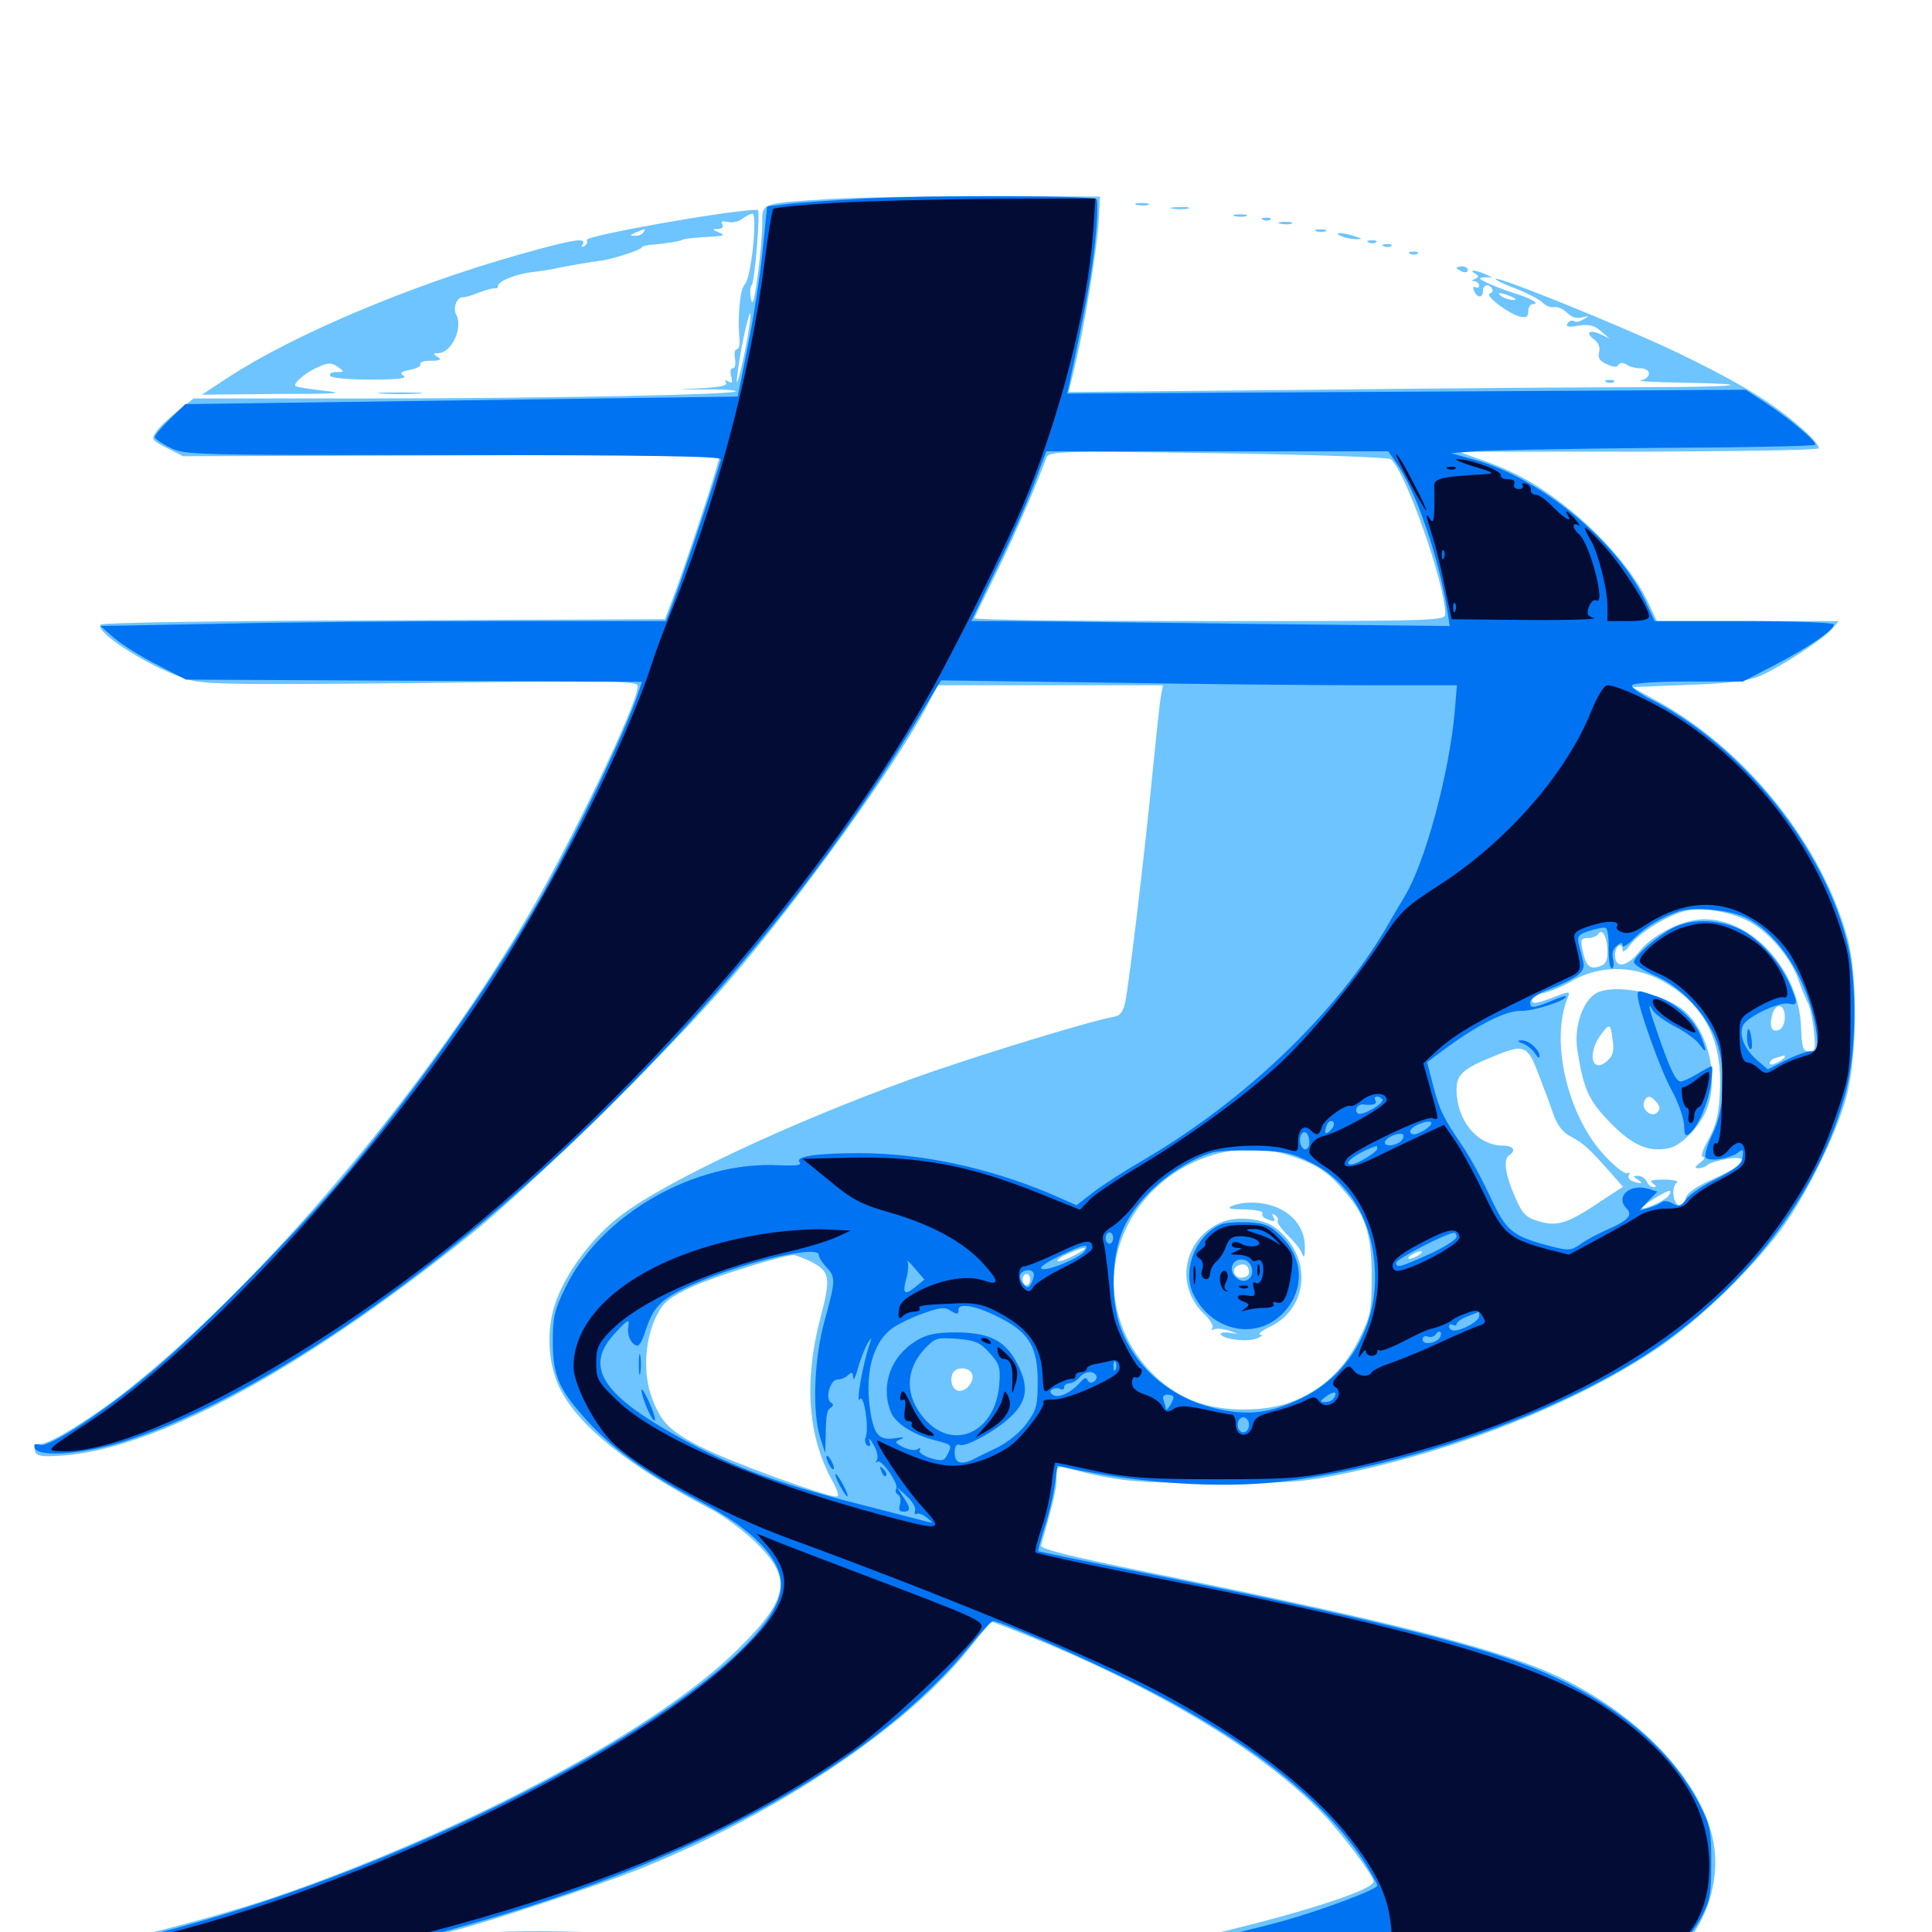 <svg xmlns="http://www.w3.org/2000/svg" viewBox="0 -1000 1000 1000">
	<path fill="#6dc4ff" d="M430.664 -897.07C393.164 -894.727 394.531 -895.117 394.531 -884.18C394.531 -879.102 393.555 -867.188 392.188 -857.422C390.43 -844.141 389.453 -841.211 388.672 -845.508C388.086 -848.828 388.281 -851.758 389.062 -852.344C390.625 -853.516 393.75 -891.406 392.188 -891.406C378.32 -891.406 302.344 -877.93 303.711 -875.781C304.297 -874.805 303.711 -873.438 302.539 -872.656C300.977 -871.875 300.781 -872.07 301.562 -873.438C303.906 -877.344 296.875 -876.172 267.773 -867.969C212.109 -852.148 151.953 -826.758 118.164 -804.688L104.492 -795.703L143.555 -796.094C173.828 -796.094 179.492 -796.484 168.359 -797.656C160.547 -798.633 153.516 -799.609 152.93 -800.195C151.562 -801.758 158.789 -807.617 165.43 -810.352C170.117 -812.305 171.875 -812.305 174.805 -810.156C178.32 -807.617 178.32 -807.422 174.023 -807.422C171.68 -807.422 170.312 -806.641 170.898 -805.469C171.484 -804.297 180.859 -803.516 191.992 -803.516C205.469 -803.516 210.938 -804.102 208.984 -805.469C206.641 -806.836 207.422 -807.617 212.305 -808.594C215.82 -809.375 218.164 -810.547 217.578 -811.523C216.992 -812.5 219.531 -813.281 223.047 -813.281C227.93 -813.281 228.711 -813.867 226.562 -815.234C224.023 -816.797 224.023 -817.188 226.758 -817.188C233.594 -817.188 239.844 -830.273 236.133 -837.109C234.18 -840.82 236.719 -846.68 239.844 -846.094C240.625 -846.094 244.336 -847.07 248.047 -848.633C251.758 -850 255.469 -850.977 256.445 -850.781C257.227 -850.586 257.812 -851.172 257.812 -852.148C257.812 -854.492 267.773 -858.398 275.781 -859.18C279.297 -859.57 283.984 -860.352 286.133 -860.742C291.992 -862.109 307.227 -864.648 310.547 -865.039C315.82 -865.43 332.031 -870.703 332.031 -871.875C332.031 -872.461 334.961 -873.242 338.477 -873.438C344.727 -874.023 351.562 -875 353.516 -875.977C354.883 -876.562 360.742 -877.148 369.141 -877.539C374.805 -877.93 375.391 -878.32 372.07 -879.688C368.555 -881.25 368.555 -881.445 371.68 -881.445C373.828 -881.641 374.609 -882.422 373.828 -883.984C372.852 -885.352 373.828 -885.742 376.562 -885.156C378.906 -884.57 382.227 -885.156 384.18 -886.719C386.133 -888.086 388.477 -889.453 389.453 -889.453C392.188 -889.453 388.867 -856.055 385.547 -852.93C383.008 -850.391 381.641 -836.328 382.812 -823.633C383.008 -821.094 382.227 -819.141 381.25 -819.141C380.273 -819.141 379.883 -816.992 380.469 -814.258C380.859 -811.523 380.469 -809.375 379.297 -809.375C378.125 -809.375 377.734 -807.422 378.516 -805.078C379.297 -801.953 378.906 -801.367 376.953 -802.539C375.391 -803.516 374.805 -803.32 375.781 -801.953C376.758 -800.391 372.656 -799.609 362.891 -799.023C348.633 -798.242 348.633 -798.242 364.844 -798.438C373.633 -798.633 380.859 -798.047 380.859 -797.461C380.859 -795.703 282.422 -793.75 187.5 -793.75H100.195L91.992 -787.305C87.695 -783.789 82.617 -779.102 81.055 -776.758C78.125 -772.656 78.32 -772.266 86.328 -768.164L94.727 -763.867L233.789 -764.258L372.852 -764.844L369.922 -754.688C365.82 -740.82 352.539 -701.172 347.852 -689.258L344.141 -679.492L199.023 -678.906C119.141 -678.711 53.125 -677.734 52.148 -676.758C48.242 -672.852 80.273 -652.93 98.242 -648.047C106.641 -645.703 126.562 -645.508 219.336 -646.484C320.508 -647.852 330.078 -647.656 330.078 -644.727C330.078 -635.352 293.164 -558.789 269.922 -520.312C217.578 -432.812 135.547 -336.133 67.383 -281.641C49.023 -266.992 26.367 -252.734 21.289 -252.734C18.555 -252.734 17.578 -251.758 17.969 -249.414C18.555 -246.484 20.508 -245.898 30.273 -246.484C77.93 -248.828 153.906 -289.258 241.797 -359.57C274.219 -385.352 347.07 -456.836 378.711 -493.945C415.039 -536.328 464.453 -605.078 479.883 -634.766L485.352 -645.312H543.75H601.953L600.781 -639.062C600.195 -635.547 598.438 -618.555 596.68 -601.367C592.969 -562.5 584.375 -490.43 582.422 -481.25C581.445 -476.562 579.688 -474.219 577.148 -473.828C565.039 -471.875 501.367 -452.344 470.898 -441.211C409.766 -419.141 344.727 -388.672 321.68 -371.094C307.422 -360.547 293.555 -342.383 287.891 -326.758C282.617 -312.695 283.398 -294.531 289.648 -281.641C299.219 -262.109 324.609 -241.602 366.992 -219.336C374.023 -215.82 384.57 -208.008 390.82 -201.953C410.352 -183.203 408.594 -172.656 381.836 -146.289C341.211 -106.055 245.703 -54.492 147.656 -19.922C117.578 -9.375 70.117 3.32 46.289 7.031C38.086 8.398 31.25 10.352 31.25 11.133C31.25 12.109 113.672 12.891 214.453 12.891C315.039 12.891 417.188 13.281 441.406 13.867C467.969 14.453 483.398 14.062 480.469 13.086C477.734 12.109 470.508 11.328 464.453 11.133C458.398 10.938 438.477 9.57 420.508 8.008C331.445 0 275.781 -2.148 243.164 0.977C234.57 1.758 227.148 2.344 226.758 1.953C226.562 1.758 230.078 0.391 234.57 -0.586C251.172 -4.688 306.055 -22.852 328.125 -31.445C398.242 -58.984 466.016 -103.516 499.219 -143.75C506.445 -152.734 512.695 -160.352 512.891 -160.547C513.086 -160.938 526.953 -155.469 543.359 -148.633C606.055 -122.07 655.664 -91.406 684.961 -60.938C694.336 -51.172 710.938 -29.102 710.938 -26.172C710.938 -20.508 651.367 -3.125 589.844 9.375L567.383 13.867L712.305 15.625L857.227 17.188L864.258 12.891C879.688 3.32 889.844 -21.094 887.5 -42.383C883.594 -78.32 843.359 -118.945 793.164 -137.891C759.57 -150.586 703.32 -164.258 594.727 -186.133C551.758 -194.922 538.281 -198.242 538.867 -200.195C545.117 -222.07 546.875 -229.297 546.875 -234.766C546.875 -241.016 547.266 -241.406 552.344 -240.039C579.297 -233.203 586.328 -232.422 627.93 -232.422C665.43 -232.227 673.828 -232.812 693.164 -236.719C753.711 -249.023 814.258 -273.047 857.422 -301.758C878.125 -315.625 906.055 -342.383 921.484 -363.086C934.375 -380.469 949.805 -411.328 955.469 -431.445C961.328 -452.148 961.719 -494.727 956.25 -514.453C942.969 -562.891 903.906 -611.719 858.203 -636.914L844.727 -644.336L874.023 -645.508C895.703 -646.289 905.273 -647.656 911.133 -650.195C921.484 -654.688 943.359 -668.945 948.047 -674.219L951.758 -678.516H904.688H857.617L852.734 -688.867C846.094 -702.734 831.641 -720.117 815.43 -733.789C799.023 -747.461 785.742 -755.273 768.164 -761.523L754.883 -766.211H848.242C899.414 -766.406 941.406 -766.992 941.406 -767.969C941.211 -770.312 936.914 -774.805 926.758 -783.203C913.086 -794.141 896.875 -803.711 866.797 -818.164C839.648 -831.055 775.586 -857.031 774.219 -855.664C773.633 -855.273 778.32 -852.93 784.18 -850.781C790.234 -848.438 796.484 -845.117 798.242 -843.555C799.805 -841.797 802.734 -840.625 804.492 -841.016C806.055 -841.406 809.18 -840.039 811.133 -838.086C813.477 -835.742 816.211 -834.961 818.945 -835.742C822.656 -836.719 822.852 -836.719 819.727 -834.766C817.969 -833.594 815.625 -833.008 814.648 -833.789C813.672 -834.375 812.109 -833.789 811.328 -832.617C810.352 -830.859 811.914 -830.469 816.992 -831.445C822.461 -832.227 825.195 -831.641 828.516 -828.711L833.008 -824.805L828.516 -826.953C822.656 -829.688 820.312 -827.734 825.195 -824.219C827.344 -822.656 828.32 -820.312 827.734 -817.773C826.953 -814.844 827.93 -813.086 831.641 -811.523C834.766 -809.961 836.914 -809.766 837.695 -811.133C838.477 -812.305 840.039 -812.5 841.797 -811.328C843.359 -810.156 846.68 -809.375 849.219 -809.375C851.562 -809.375 853.516 -808.203 853.516 -806.641C853.516 -805.078 851.562 -803.516 849.219 -803.125C846.68 -802.734 856.055 -802.148 870.117 -801.953C913.086 -801.172 899.609 -799.609 849.414 -799.609C823.242 -799.609 745.898 -799.023 677.344 -798.242L553.125 -797.07L556.836 -812.5C561.719 -833.398 567.969 -872.07 568.75 -886.523L569.336 -898.242L513.672 -898.438C483.008 -898.633 445.703 -897.852 430.664 -897.07ZM350.977 -882.422C351.758 -883.008 350.586 -883.594 348.438 -883.398C346.289 -883.398 345.703 -882.812 347.266 -882.227C348.633 -881.641 350.391 -881.836 350.977 -882.422ZM333.008 -879.688C332.422 -878.711 330.273 -877.734 328.516 -877.93C325.781 -877.93 325.977 -878.32 329.102 -879.688C334.375 -881.836 334.375 -881.836 333.008 -879.688ZM385.742 -819.141C383.789 -809.375 381.836 -801.758 381.445 -802.344C381.055 -802.734 382.227 -811.133 383.984 -820.898C385.938 -830.664 387.891 -838.281 388.281 -837.695C388.867 -837.305 387.695 -828.906 385.742 -819.141ZM130.859 -802.148C130.859 -804.883 121.289 -804.297 116.211 -801.172L110.352 -797.656L122.07 -798.047C128.906 -798.242 131.055 -798.633 127.539 -799.023C124.023 -799.414 121.094 -800.586 121.094 -801.367C121.094 -802.344 123.242 -802.539 125.977 -801.953C128.711 -801.562 130.859 -801.562 130.859 -802.148ZM719.922 -762.305C727.539 -756.055 748.047 -697.656 748.047 -682.227C748.047 -678.711 744.531 -678.516 625.781 -678.516C558.594 -678.516 503.906 -679.102 504.297 -680.078C504.688 -680.859 509.961 -691.797 516.211 -704.492C525.781 -724.219 537.109 -750.391 541.602 -763.086C542.969 -766.406 547.07 -766.602 630.273 -765.43C679.688 -764.648 718.75 -763.281 719.922 -762.305ZM903.711 -523.828C914.453 -518.945 926.562 -504.883 930.664 -493.359C932.422 -488.281 934.766 -482.617 935.938 -480.469C936.914 -478.516 938.281 -472.07 938.867 -466.406C939.844 -457.031 939.648 -455.859 936.328 -455.859C933.203 -455.859 932.617 -457.617 932.227 -468.555C931.055 -497.656 907.227 -524.219 882.031 -524.219C871.289 -524.219 854.883 -516.016 848.438 -507.422C842.188 -499.414 835.938 -498.438 835.938 -505.664C835.938 -510.547 839.844 -512.891 839.844 -508.203C839.844 -506.836 841.797 -508.008 843.945 -511.133C848.633 -517.188 862.695 -525.977 871.68 -528.32C880.273 -530.469 893.945 -528.516 903.711 -523.828ZM832.031 -507.227C832.031 -502.734 831.055 -500.781 827.93 -499.805C822.852 -498.047 820.703 -500.195 819.141 -508.203C817.969 -513.672 818.359 -514.453 821.875 -514.453C824.219 -514.453 826.562 -515.43 827.344 -516.602C829.297 -519.922 832.031 -514.648 832.031 -507.227ZM859.766 -492.578C881.641 -480.859 891.602 -462.305 890.234 -435.156C889.648 -422.852 888.281 -417.578 884.375 -410.352C881.25 -404.883 880.078 -401.172 881.445 -401.172C882.812 -401.172 882.031 -399.805 880.078 -398.242C877.148 -396.094 876.953 -395.312 879.102 -395.312C880.664 -395.312 882.812 -396.094 883.789 -397.07C884.961 -398.047 889.453 -399.414 894.141 -400.195C906.641 -402.148 903.125 -397.07 886.914 -389.844C877.734 -385.742 873.242 -382.617 872.461 -379.688C871.875 -377.344 870.312 -375.781 868.945 -376.172C865.82 -377.148 865.039 -386.133 867.969 -387.891C869.141 -388.672 866.211 -389.453 861.328 -389.453C854.883 -389.453 853.32 -388.867 855.469 -387.5C857.422 -386.133 857.617 -385.547 855.859 -385.547C854.492 -385.547 852.93 -386.914 852.344 -388.477C851.562 -390.039 849.609 -391.406 847.852 -391.406C845.117 -391.406 845.117 -391.016 847.656 -389.453C850.977 -387.305 849.609 -386.914 844.922 -388.672C843.164 -389.258 842.383 -390.82 843.164 -391.992C843.75 -392.969 843.359 -393.359 842.383 -392.773C841.211 -391.992 835.938 -396.094 830.664 -401.758C811.328 -422.266 802.148 -461.328 811.523 -483.789C812.891 -487.109 812.5 -487.109 802.93 -483.398C795.312 -480.469 792.969 -480.273 792.969 -482.227C792.969 -483.594 795.898 -485.547 799.414 -486.133C802.734 -486.914 808.398 -489.258 811.719 -491.211C826.758 -500.391 844.336 -500.781 859.766 -492.578ZM923.828 -473.633C923.828 -470.508 922.656 -467.578 920.898 -466.992C917.188 -465.43 915.625 -468.359 917.188 -474.414C918.945 -481.25 923.828 -480.664 923.828 -473.633ZM796.289 -444.141C799.023 -437.109 802.539 -427.734 804.102 -423.047C806.25 -417.383 808.984 -413.672 813.086 -411.719C819.531 -408.203 822.266 -405.859 832.812 -393.945L840.039 -385.742L828.711 -378.32C811.719 -366.797 806.055 -365.039 796.68 -367.773C789.648 -369.922 788.086 -371.484 783.984 -380.859C779.102 -392.188 777.93 -400.195 781.25 -402.148C784.961 -404.492 783.203 -407.031 777.93 -407.031C764.648 -407.031 753.906 -420.117 753.906 -435.938C753.906 -444.141 757.422 -447.07 775.195 -454.102C788.867 -459.57 790.82 -458.594 796.289 -444.141ZM923.828 -452.93C923.828 -452.539 922.07 -451.172 919.922 -450C917.578 -448.828 916.016 -448.633 916.016 -449.805C916.016 -450.781 917.578 -452.148 919.531 -452.539C921.289 -453.125 923.047 -453.516 923.438 -453.711C923.633 -453.711 923.828 -453.516 923.828 -452.93ZM675.195 -408.594C675.781 -409.961 675.586 -411.719 675 -412.305C674.414 -413.086 673.828 -411.914 674.023 -409.766C674.023 -407.617 674.609 -407.031 675.195 -408.594ZM666.211 -402.344C679.883 -398.047 686.133 -394.531 694.141 -385.352C706.641 -371.68 709.961 -362.109 709.961 -339.648C709.961 -321.484 709.57 -319.141 703.516 -307.031C695.703 -291.016 683.984 -280.273 667.969 -274.219C652.734 -268.555 629.102 -269.336 615.039 -275.977C586.914 -289.258 571.289 -321.094 578.125 -350.586C586.914 -389.062 629.102 -413.672 666.211 -402.344ZM863.477 -380.859C861.328 -378.32 849.609 -373.047 849.609 -374.805C849.609 -375.781 862.109 -383.594 864.062 -383.594C865.039 -383.594 864.648 -382.422 863.477 -380.859ZM556.055 -350.195C551.758 -348.047 548.047 -346.68 547.461 -347.266C546.68 -347.852 549.219 -349.609 552.93 -351.172C562.695 -355.469 564.648 -354.688 556.055 -350.195ZM734.375 -350.391C732.812 -349.414 730.664 -348.438 729.492 -348.438C728.516 -348.438 728.906 -349.414 730.469 -350.391C732.031 -351.367 734.375 -352.344 735.352 -352.344C736.523 -352.344 735.938 -351.367 734.375 -350.391ZM418.75 -347.461C429.688 -342.188 430.273 -339.062 424.609 -317.773C416.016 -284.961 418.164 -256.445 430.664 -233.789C433.789 -227.93 434.57 -225.391 432.812 -225.391C427.344 -225.391 377.93 -243.359 363.477 -250.781C346.094 -259.375 341.602 -264.258 336.719 -278.516C332.812 -290.82 333.984 -307.812 340.039 -319.336C343.359 -325.977 346.289 -328.32 358.203 -333.984C369.922 -339.258 403.906 -350 410.742 -350.391C411.719 -350.391 415.234 -349.023 418.75 -347.461ZM533.203 -337.695C533.203 -336.133 532.422 -334.766 531.25 -334.766C530.273 -334.766 529.297 -336.133 529.297 -337.695C529.297 -339.258 530.273 -340.625 531.25 -340.625C532.422 -340.625 533.203 -339.258 533.203 -337.695ZM503.125 -288.867C504.492 -285.352 500.586 -280.078 496.68 -280.078C493.359 -280.078 491.406 -284.766 492.969 -288.867C494.336 -292.773 501.758 -292.578 503.125 -288.867ZM827.93 -486.719C819.922 -483.984 814.453 -469.531 816.406 -456.641C819.727 -435.742 822.266 -430.469 833.594 -418.75C845.312 -406.836 853.711 -403.32 864.453 -405.859C870.117 -407.422 877.734 -414.844 882.227 -423.242C890.234 -438.867 885.352 -464.844 872.07 -476.562C862.305 -485.156 839.062 -490.625 827.93 -486.719ZM834.766 -461.328C835.547 -456.055 834.766 -453.516 832.031 -450.977C824.219 -443.945 821.289 -454.102 828.32 -464.062C833.203 -470.703 833.594 -470.508 834.766 -461.328ZM857.422 -429.492C859.375 -427.148 859.375 -425.781 857.812 -424.219C854.883 -421.289 849.414 -425.781 850.977 -429.688C852.344 -433.203 854.297 -433.203 857.422 -429.492ZM637.695 -375.781C634.766 -374.609 636.523 -374.023 644.141 -374.023C649.805 -373.828 654.102 -373.047 653.516 -372.07C652.93 -371.094 653.711 -369.727 655.469 -369.141C659.766 -367.383 660.547 -367.578 658.984 -370.312C658.203 -371.68 658.398 -371.875 659.961 -371.094C661.133 -370.312 661.719 -368.945 661.328 -368.164C660.742 -367.383 663.086 -364.062 666.211 -360.938C669.531 -357.812 673.047 -353.516 673.828 -351.367C675 -348.438 675.391 -349.219 675.391 -354.688C675.391 -363.672 669.922 -371.289 660.938 -375C653.711 -378.125 643.75 -378.32 637.695 -375.781ZM631.836 -367.188C612.5 -358.594 608.008 -334.57 623.047 -320.117C626.172 -317.188 628.32 -313.672 627.539 -312.695C626.953 -311.523 627.148 -311.328 628.32 -311.914C629.297 -312.5 632.812 -312.305 635.938 -311.328C641.602 -309.375 641.602 -309.375 636.328 -310.156C633.398 -310.547 631.445 -310.156 631.836 -309.375C633.398 -306.641 645.898 -305.273 650.586 -307.227C653.125 -308.203 653.906 -309.18 652.344 -309.18C650.781 -309.375 653.125 -311.328 657.812 -313.477C677.93 -323.633 679.102 -350.391 659.961 -364.648C653.32 -369.531 639.453 -370.703 631.836 -367.188ZM646.484 -341.406C646.484 -339.844 644.727 -338.672 642.578 -338.672C638.281 -338.672 637.109 -343.75 641.211 -345.117C644.336 -346.289 646.484 -344.922 646.484 -341.406ZM588.477 -893.945C586.523 -894.531 587.695 -894.922 590.82 -894.922C594.141 -894.922 595.508 -894.531 594.336 -893.945C592.969 -893.555 590.234 -893.555 588.477 -893.945ZM607.031 -891.992C604.492 -892.383 606.055 -892.773 610.352 -892.773C614.648 -892.969 616.602 -892.578 614.844 -891.992C612.891 -891.602 609.375 -891.602 607.031 -891.992ZM639.258 -888.086C637.305 -888.672 638.477 -889.062 641.602 -889.062C644.922 -889.062 646.289 -888.672 645.117 -888.086C643.75 -887.695 641.016 -887.695 639.258 -888.086ZM653.906 -886.133C652.344 -886.719 652.93 -887.305 655.078 -887.305C657.227 -887.5 658.398 -886.914 657.617 -886.328C657.031 -885.742 655.273 -885.547 653.906 -886.133ZM662.695 -884.18C660.742 -884.766 661.914 -885.156 665.039 -885.156C668.359 -885.156 669.727 -884.766 668.555 -884.18C667.188 -883.789 664.453 -883.789 662.695 -884.18ZM681.25 -880.273C679.883 -880.859 680.859 -881.25 683.594 -881.25C686.328 -881.25 687.305 -880.859 686.133 -880.273C684.766 -879.883 682.422 -879.883 681.25 -880.273ZM694.336 -877.734C696.484 -876.758 700 -876.172 702.148 -876.172C705.273 -876.172 705.078 -876.562 701.172 -877.734C694.531 -879.883 689.453 -879.883 694.336 -877.734ZM708.594 -874.414C707.031 -875 707.617 -875.586 709.766 -875.586C711.914 -875.781 713.086 -875.195 712.305 -874.609C711.719 -874.023 709.961 -873.828 708.594 -874.414ZM716.406 -872.461C714.844 -873.047 715.43 -873.633 717.578 -873.633C719.727 -873.828 720.898 -873.242 720.117 -872.656C719.531 -872.07 717.773 -871.875 716.406 -872.461ZM730.078 -868.555C728.516 -869.141 729.102 -869.727 731.25 -869.727C733.398 -869.922 734.57 -869.336 733.789 -868.75C733.203 -868.164 731.445 -867.969 730.078 -868.555ZM753.906 -861.328C753.906 -861.719 755.273 -862.109 756.836 -862.109C758.398 -862.109 759.766 -861.328 759.766 -860.156C759.766 -859.18 758.398 -858.789 756.836 -859.375C755.273 -860.156 753.906 -860.938 753.906 -861.328ZM763.477 -858.398C765.625 -857.031 765.625 -856.641 763.477 -855.664C761.523 -854.883 761.523 -854.492 763.281 -854.492C764.453 -854.297 765.625 -853.32 765.625 -852.148C765.625 -851.172 764.844 -850.781 763.672 -851.367C762.5 -851.953 762.305 -851.172 762.891 -849.609C764.453 -845.703 767.578 -845.508 767.578 -849.414C767.578 -852.734 770.703 -853.32 772.266 -850.586C773.047 -849.609 772.461 -848.438 771.094 -848.047C768.359 -847.07 780.664 -837.695 786.719 -836.133C790.039 -835.352 791.016 -835.938 791.016 -838.867C791.016 -840.82 791.992 -842.578 793.359 -842.578C797.656 -842.578 792.188 -845.703 783.203 -848.438C778.32 -850 772.266 -852.344 769.531 -853.711C765.234 -855.859 765.039 -856.25 768.555 -856.445H772.461L768.555 -858.203C763.477 -860.352 759.961 -860.547 763.477 -858.398ZM782.227 -846.484C784.766 -845.312 785.156 -844.727 783.203 -844.727C781.641 -844.727 778.906 -845.508 777.344 -846.484C773.828 -848.828 776.953 -848.828 782.227 -846.484ZM831.641 -802.148C830.078 -802.734 830.664 -803.32 832.812 -803.32C834.961 -803.516 836.133 -802.93 835.352 -802.344C834.766 -801.758 833.008 -801.562 831.641 -802.148ZM197.852 -796.289C192.578 -796.68 196.875 -796.875 207.031 -796.875C217.188 -796.875 221.484 -796.68 216.406 -796.289C211.133 -795.898 202.93 -795.898 197.852 -796.289Z"/>
	<path fill="#0073f3" d="M448.242 -897.266C431.055 -896.289 412.5 -895.117 407.031 -894.336L397.07 -893.164L394.727 -870.312C393.555 -857.812 390.039 -835.547 387.109 -821.094L381.836 -794.727L238.867 -792.773L95.898 -790.82L87.891 -783.008C83.594 -778.906 80.078 -774.609 80.078 -773.828C80.078 -773.047 83.594 -770.508 87.891 -768.359C95.312 -764.453 99.023 -764.453 234.375 -764.453C332.227 -764.453 373.047 -763.867 373.047 -762.305C373.047 -760.156 354.688 -705.078 348.242 -687.891L344.727 -678.516H260.547C214.258 -678.516 148.438 -677.93 114.258 -677.148L51.953 -675.977L59.18 -669.727C63.281 -666.211 73.242 -659.961 81.445 -655.859L96.289 -648.242L214.258 -647.656L332.227 -647.07L330.859 -642.773C325 -623.828 297.266 -566.016 278.32 -532.812C253.906 -490.43 214.453 -434.57 177.539 -390.43C155.078 -363.672 106.836 -314.453 82.227 -293.164C56.641 -271.094 25.195 -250.195 20.508 -252.148C17.969 -252.93 17.383 -252.539 17.969 -250.586C19.727 -245.312 45.508 -247.461 67.188 -254.883C136.133 -277.734 231.25 -343.75 313.672 -425.586C380.469 -491.992 433.594 -558.984 476.562 -630.469L487.109 -647.852L573.047 -646.68C620.508 -645.898 680.469 -645.312 706.641 -645.312H754.102L752.93 -631.25C750 -599.219 737.695 -553.906 727.344 -536.523C725.391 -533.203 720.898 -525.781 717.578 -519.922C691.992 -476.172 644.922 -430.859 593.164 -400.391C583.008 -394.531 570.898 -386.719 566.016 -383.008L557.227 -376.172L544.336 -381.836C511.523 -395.703 476.953 -403.125 444.336 -403.125C422.266 -403.125 411.328 -401.367 413.867 -398.438C415.234 -396.875 412.305 -396.484 403.125 -396.875C359.766 -399.219 311.133 -371.484 292.773 -333.789C286.914 -321.875 286.133 -318.359 286.133 -305.469C286.133 -287.109 289.648 -279.883 306.25 -262.109C318.75 -248.828 337.5 -235.742 362.305 -222.852C389.453 -208.594 404.297 -193.359 404.297 -179.688C404.297 -141.211 273.633 -61.328 135.742 -15.43C100 -3.516 62.5 6.055 42.578 8.398C17.188 11.328 37.5 12.891 104.297 12.891C186.133 12.891 180.469 13.672 242.188 -3.711C361.523 -37.305 453.516 -88.477 502.344 -148.438C507.812 -155.273 513.086 -160.938 514.062 -160.938C517.773 -160.938 565.43 -140.039 590.234 -127.344C647.07 -98.633 686.328 -67.578 706.836 -35.156C710.156 -29.688 712.891 -24.805 712.891 -24.023C712.891 -22.07 684.375 -11.328 663.281 -5.469C653.516 -2.734 631.641 2.539 614.648 6.055C597.656 9.57 583.203 13.086 582.617 13.672C581.836 14.258 644.336 14.844 721.289 14.844H861.133L868.164 8.594C872.07 5.273 877.539 -1.953 880.469 -7.422C885.156 -16.211 885.742 -19.531 885.742 -35.938C885.742 -52.93 885.156 -55.469 879.492 -66.406C863.867 -96.484 832.422 -121.68 791.016 -137.695C759.961 -149.805 702.93 -163.672 593.75 -185.547C563.086 -191.602 537.891 -196.875 537.5 -197.07C537.109 -197.461 538.672 -202.734 540.625 -209.18C542.773 -215.43 545.117 -225.391 545.898 -231.055L547.266 -241.406L553.516 -240.039C590.039 -232.227 631.055 -229.492 662.109 -233.008C729.883 -240.82 812.305 -270.508 860.352 -304.492C907.812 -338.086 942.383 -385.547 955.273 -434.375C960.938 -455.664 961.328 -491.016 956.25 -511.523C944.141 -561.523 901.562 -614.258 853.906 -638.281C848.242 -641.211 844.141 -644.336 844.727 -645.312C845.508 -646.484 858.203 -647.266 874.023 -647.266H902.148L918.359 -655.664C935.352 -664.453 949.219 -673.828 949.219 -676.758C949.219 -677.734 928.32 -678.516 902.93 -678.516H856.445L851.172 -689.844C836.914 -719.727 797.266 -752.539 763.672 -761.914L750.977 -765.43L763.672 -766.406C770.703 -766.992 812.891 -767.773 857.422 -768.164C901.953 -768.359 938.867 -769.141 939.453 -769.727C940.82 -771.094 926.953 -782.812 914.258 -791.211L903.516 -798.242L727.93 -797.266L552.344 -796.289L553.516 -801.367C562.109 -841.992 564.844 -856.641 566.797 -874.414C567.969 -885.938 568.359 -895.898 567.578 -896.875C565.43 -898.828 485.742 -899.023 448.242 -897.266ZM722.656 -760.547C732.617 -746.68 744.531 -712.305 749.023 -684.57L750.391 -675.977L642.383 -677.148C582.812 -677.93 527.148 -678.516 518.359 -678.516H502.734L515.625 -705.469C522.852 -720.117 531.641 -739.844 535.156 -749.414L541.602 -766.406H630.078H718.555ZM903.32 -525.195C921.289 -516.602 936.719 -491.211 940.234 -465.234C941.211 -456.836 941.016 -455.859 937.305 -455.859C935.156 -455.859 929.297 -453.711 924.219 -451.172L915.039 -446.484L909.57 -451.172C902.734 -457.031 899.805 -464.648 902.344 -469.531C904.883 -474.023 921.484 -481.836 926.172 -480.469C930.469 -479.492 930.469 -480.859 926.953 -489.258C922.07 -500.781 912.5 -512.109 902.93 -517.773C891.797 -524.219 875.977 -525 865.82 -519.727C857.422 -515.234 845.703 -504.883 845.703 -501.953C845.703 -500.781 850.586 -497.656 856.445 -495.117C868.945 -489.844 881.25 -477.344 887.305 -464.062C893.555 -450.391 893.164 -426.562 886.523 -413.281C883.789 -407.812 882.227 -402.344 882.812 -400.977C884.375 -398.438 895.898 -400.391 900 -403.711C902.148 -405.469 902.539 -404.883 901.953 -401.172C901.562 -397.461 898.438 -394.922 888.867 -390.039C881.836 -386.719 874.609 -381.836 872.852 -379.297C869.922 -375.586 868.75 -375.195 865.625 -377.148C863.477 -378.32 861.133 -378.711 860.156 -377.734C859.18 -376.953 856.25 -375.586 853.516 -374.805L848.633 -373.438L853.125 -378.32L857.812 -383.203L853.516 -384.57C843.75 -387.695 835.742 -380.664 841.992 -374.414C845.312 -371.094 842.383 -368.164 832.617 -363.867C827.734 -361.719 821.289 -358.398 818.359 -356.25C813.086 -352.539 812.109 -352.539 802.148 -355.078C782.812 -360.156 779.688 -362.695 771.484 -380.273C767.383 -389.062 760.938 -401.172 756.836 -407.031C746.875 -421.68 744.922 -425.781 741.602 -438.867L738.672 -450.195L748.633 -457.617C765.234 -469.727 779.492 -476.953 787.109 -476.758C793.555 -476.562 810.547 -482.031 810.547 -484.18C810.547 -484.766 807.227 -483.789 803.32 -482.031C793.359 -477.93 791.992 -477.93 791.992 -481.25C791.992 -482.812 795.508 -485.352 799.805 -487.109C816.406 -493.555 820.703 -496.875 819.531 -501.953C818.945 -504.492 817.773 -508.789 817.188 -511.328C816.211 -515.234 816.992 -516.406 822.656 -518.164C826.172 -519.336 829.883 -520.117 831.055 -519.727C832.031 -519.531 832.812 -514.648 832.617 -509.18C832.617 -503.516 833.203 -498.828 834.18 -498.828C835.156 -498.828 835.547 -500.781 834.961 -503.32C834.18 -506.25 834.766 -508.789 836.719 -510.352C839.062 -512.305 839.844 -512.305 839.844 -510.547C839.844 -509.375 842.578 -510.938 845.898 -514.453C852.148 -520.508 860.352 -525.391 869.141 -528.32C876.953 -530.859 894.727 -529.102 903.32 -525.195ZM715.43 -431.055C717.188 -429.297 705.273 -422.266 702.93 -423.633C700.586 -425.195 702.734 -428.711 705.664 -428.32C710.547 -427.734 713.086 -428.516 711.914 -430.469C710.547 -432.617 713.477 -433.203 715.43 -431.055ZM700 -422.852C698.633 -425.195 695.312 -425 695.312 -422.461C695.312 -421.484 694.141 -421.094 692.969 -421.875C691.016 -422.852 691.016 -422.656 692.578 -420.898C694.922 -418.359 701.758 -420.117 700 -422.852ZM689.258 -415.625C686.328 -412.109 684.961 -413.086 686.719 -417.578C687.305 -419.336 688.672 -420.117 689.844 -419.531C690.82 -418.945 690.625 -417.188 689.258 -415.625ZM736.914 -414.844C733.203 -412.695 731.055 -412.305 730.078 -413.672C729.297 -414.844 731.055 -416.602 733.984 -417.969C741.406 -421.094 743.555 -418.945 736.914 -414.844ZM677.734 -408.789C677.734 -404.688 674.609 -403.711 673.242 -407.617C672.07 -410.938 673.828 -415.039 675.977 -413.672C676.953 -413.086 677.734 -410.938 677.734 -408.789ZM724.414 -408.789C720.898 -406.641 716.797 -406.641 716.797 -408.594C716.797 -411.328 725.391 -414.648 726.367 -412.5C726.758 -411.328 725.781 -409.766 724.414 -408.789ZM712.891 -405.469C712.891 -403.711 702.344 -397.266 699.219 -397.266C694.141 -397.266 703.125 -403.906 712.5 -406.836C712.695 -407.031 712.891 -406.25 712.891 -405.469ZM678.906 -398.047C699.805 -387.5 711.719 -365.82 711.719 -338.672C711.719 -311.328 696.875 -287.109 673.047 -275.977C658.008 -268.75 647.266 -267.383 632.227 -270.312C607.617 -275.195 588.477 -290.625 580.078 -312.5C574.609 -327.148 575.195 -350.195 581.641 -364.453C588.672 -380.273 608.398 -397.266 626.953 -403.32C629.688 -404.297 639.844 -404.688 649.805 -404.492C665.039 -404.102 669.141 -403.125 678.906 -398.047ZM576.172 -359.18C576.172 -357.617 575.391 -356.25 574.219 -356.25C573.242 -356.25 572.266 -357.617 572.266 -359.18C572.266 -360.742 573.242 -362.109 574.219 -362.109C575.391 -362.109 576.172 -360.742 576.172 -359.18ZM753.906 -359.766C753.711 -358.398 747.461 -354.297 739.648 -350.781C724.414 -343.945 722.656 -343.555 722.656 -346.484C722.656 -348.242 748.242 -361.523 752.539 -361.914C753.32 -362.109 753.906 -360.938 753.906 -359.766ZM561.523 -352.539C559.57 -349.219 542.969 -342.188 539.453 -343.164C537.305 -343.555 540.82 -346.289 548.633 -350C561.133 -356.055 564.258 -356.641 561.523 -352.539ZM423.828 -350.391C423.828 -349.219 425.586 -346.484 427.734 -344.141C432.617 -338.867 432.617 -337.5 426.758 -316.211C421.289 -296.289 420.312 -269.141 424.609 -255.664L427.148 -247.852L427.344 -255.664C427.539 -268.164 427.93 -270.117 430.078 -271.484C431.445 -272.266 431.445 -273.242 430.078 -274.023C426.953 -275.977 429.688 -285.938 433.398 -285.938C435.156 -285.938 437.695 -286.914 439.062 -288.281C440.82 -290.039 441.406 -289.844 441.602 -286.914C441.602 -284.766 442.773 -287.109 444.141 -291.992C445.508 -296.875 447.852 -302.539 449.023 -304.688C451.367 -308.203 451.367 -308.203 450.195 -304.492C446.68 -294.727 442.773 -272.266 445.117 -275.781C447.07 -278.906 450 -260.742 448.047 -256.055C447.461 -254.492 447.852 -252.539 449.023 -251.758C450.391 -250.977 450.781 -251.953 450 -254.102C449.414 -256.055 450.391 -255.273 452.148 -252.148C453.906 -249.219 454.688 -245.703 453.906 -244.336C453.125 -243.164 453.125 -242.578 454.102 -243.359C456.055 -245.312 465.43 -231.836 463.867 -229.492C463.281 -228.32 463.672 -226.953 464.844 -226.367C466.016 -225.586 466.406 -223.438 465.82 -221.289C465.039 -218.75 465.43 -217.578 467.578 -217.578C471.484 -217.578 471.484 -219.336 467.383 -225.391L464.258 -230.273L469.531 -225.391C472.266 -222.852 474.219 -219.531 473.633 -217.969C473.242 -216.602 473.438 -215.82 474.414 -216.406C475.195 -216.992 477.734 -216.211 479.688 -214.453C483.398 -211.523 483.398 -211.523 479.492 -212.5C477.344 -213.086 461.914 -216.992 445.312 -221.289C398.633 -233.203 374.609 -242.383 344.336 -260.156C310.352 -280.078 303.125 -293.75 318.359 -309.961C325 -317.188 325.977 -317.578 325.195 -313.477C324.414 -308.789 326.953 -303.516 330.078 -303.516C331.055 -303.516 332.812 -306.836 333.984 -310.938C337.891 -322.656 341.211 -326.562 353.125 -332.617C377.734 -344.922 423.828 -356.445 423.828 -350.391ZM474.414 -334.375C468.359 -329.297 466.992 -330.078 468.945 -337.695C470.117 -341.406 470.312 -345.703 469.727 -347.07C468.945 -348.242 470.703 -346.875 473.438 -343.555L478.516 -337.695ZM535.156 -340.234C535.156 -338.867 534.375 -336.523 533.398 -335.156C532.227 -333.203 531.445 -333.203 529.492 -335.547C528.125 -337.109 527.539 -339.453 528.32 -340.625C530.078 -343.359 535.156 -343.164 535.156 -340.234ZM518.555 -317.383C532.812 -309.961 537.109 -302.344 537.109 -284.961C537.109 -272.656 536.523 -270.117 531.25 -263.086C527.93 -258.594 521.484 -253.32 516.211 -250.781C510.938 -248.242 505.273 -245.508 503.516 -244.531C497.266 -241.602 494.141 -242.773 494.141 -248.047C494.141 -251.562 494.922 -252.734 496.875 -252.148C500 -250.781 516.797 -260.156 523.828 -267.383C531.641 -275 532.422 -282.422 526.953 -293.359C520.703 -305.859 512.891 -310.156 495.117 -310.352C484.766 -310.352 479.883 -309.375 474.609 -306.25C461.328 -298.438 455.664 -283.398 460.938 -269.531C463.086 -263.477 472.461 -257.422 483.984 -254.492C492.969 -252.148 492.969 -252.148 490.234 -246.875C488.672 -243.75 487.5 -243.555 481.641 -245.312C477.734 -246.484 475.391 -248.438 475.977 -249.414C476.758 -250.586 476.172 -250.781 474.805 -249.805C473.438 -249.023 470.117 -249.609 467.383 -250.977C463.086 -253.32 462.891 -253.711 466.211 -255.078C468.555 -256.055 467.773 -256.25 463.867 -255.664C455.859 -254.297 452.93 -256.641 450.977 -266.602C447.07 -287.695 451.172 -304.883 462.109 -312.695C465.234 -314.844 472.461 -318.359 478.125 -320.312C486.523 -323.242 489.062 -323.633 492.188 -321.484C495.508 -319.531 496.094 -319.531 496.094 -322.07C496.094 -325.977 506.055 -324.023 518.555 -317.383ZM765.625 -318.75C765.625 -316.211 757.031 -311.328 752.539 -311.328C751.172 -311.328 750 -312.305 750 -313.477C750 -314.453 750.977 -314.844 751.953 -314.258C753.125 -313.672 753.906 -313.867 753.906 -314.648C753.906 -315.625 756.25 -317.383 759.375 -318.555C762.305 -319.727 764.844 -320.703 765.234 -320.898C765.43 -321.094 765.625 -319.922 765.625 -318.75ZM745.312 -307.812C743.359 -304.492 736.328 -303.711 736.328 -306.641C736.328 -308.008 737.5 -308.789 739.062 -308.203C740.625 -307.617 742.383 -308.203 743.164 -309.375C743.945 -310.547 744.922 -311.133 745.508 -310.547C746.094 -310.156 745.898 -308.789 745.312 -307.812ZM512.305 -299.609C517.383 -293.945 517.969 -292.188 517.188 -283.008C515.039 -258.398 493.359 -248.633 478.516 -265.625C468.359 -277.344 468.359 -290.625 478.516 -301.758C484.18 -307.617 484.961 -307.812 495.508 -307.031C504.883 -306.25 507.422 -305.078 512.305 -299.609ZM732.812 -303.125C735.742 -306.055 734.18 -307.812 730.469 -305.469C728.906 -304.492 728.32 -303.125 729.102 -302.344C729.883 -301.562 731.641 -301.953 732.812 -303.125ZM720.117 -297.266C720.703 -298.633 720.508 -300.391 719.922 -300.977C719.336 -301.758 718.75 -300.586 718.945 -298.438C718.945 -296.289 719.531 -295.703 720.117 -297.266ZM577.539 -291.406C576.953 -289.844 576.367 -290.43 576.367 -292.578C576.172 -294.727 576.758 -295.898 577.344 -295.117C577.93 -294.531 578.125 -292.773 577.539 -291.406ZM708.984 -291.602C708.984 -293.75 703.906 -295.898 702.344 -294.336C701.758 -293.75 701.758 -292.383 702.344 -291.602C703.711 -289.258 708.984 -289.453 708.984 -291.602ZM572.656 -289.453C573.828 -290.625 574.414 -292.188 574.023 -292.773C572.656 -294.141 570.312 -291.797 570.312 -289.062C570.312 -287.891 571.289 -288.086 572.656 -289.453ZM567.383 -288.086C567.969 -287.109 567.383 -285.547 566.016 -284.766C564.844 -283.984 563.281 -284.375 562.891 -285.742C562.305 -287.305 561.133 -286.914 558.984 -284.375C554.297 -279.102 548.047 -276.172 545.117 -277.93C543.359 -279.102 543.164 -280.078 544.727 -280.859C545.898 -281.641 547.852 -281.641 548.828 -281.055C550 -280.469 550.781 -280.859 550.781 -281.836C550.781 -283.008 551.953 -283.984 553.516 -283.984C554.883 -283.984 557.227 -285.352 558.594 -286.914C561.328 -290.234 565.625 -290.82 567.383 -288.086ZM594.727 -284.18C592.969 -286.914 591.797 -286.328 591.797 -282.812C591.797 -281.25 592.773 -280.469 593.75 -281.055C594.922 -281.836 595.312 -283.203 594.727 -284.18ZM690.43 -276.367C689.844 -275.195 687.695 -274.219 685.938 -274.219C683.008 -274.414 683.008 -274.609 686.328 -277.148C690.43 -280.273 692.578 -279.688 690.43 -276.367ZM607.422 -276.758C607.422 -274.805 603.516 -268.945 603.516 -270.703C603.516 -271.289 602.93 -273.242 602.344 -275C601.562 -277.148 602.148 -278.125 604.297 -278.125C606.055 -278.125 607.422 -277.539 607.422 -276.758ZM646.484 -262.5C646.484 -260.352 645.117 -258.594 643.555 -258.594C641.992 -258.594 640.625 -260.352 640.625 -262.5C640.625 -264.648 641.992 -266.406 643.555 -266.406C645.117 -266.406 646.484 -264.648 646.484 -262.5ZM718.75 9.961C718.75 11.523 717.383 12.891 715.82 12.891C713.281 12.891 713.086 12.305 715.234 9.961C718.359 6.445 718.75 6.445 718.75 9.961ZM847.656 -484.766C847.852 -478.516 859.57 -445.898 865.234 -435.742C868.555 -429.688 871.484 -421.484 871.68 -417.773C871.875 -412.305 872.266 -411.523 874.609 -413.281C878.906 -416.992 884.18 -428.906 885.547 -438.867C886.328 -443.945 886.523 -448.047 885.938 -448.047C885.352 -448.047 882.031 -446.289 878.516 -444.141C875 -441.992 871.094 -440.234 869.922 -440.234C867.383 -440.234 864.453 -446.484 858.203 -464.453C853.125 -479.102 852.539 -482.227 855.664 -476.758C856.836 -475 861.914 -471.289 867.188 -468.555C872.461 -465.82 878.125 -461.719 879.688 -459.375C883.594 -453.906 883.594 -455.859 880.078 -464.258C876.367 -472.852 867.773 -480.469 857.617 -484.18C847.461 -487.695 847.656 -487.695 847.656 -484.766ZM904.297 -462.891C904.297 -460.156 905.078 -457.617 905.859 -457.031C906.836 -456.445 907.031 -458.594 906.641 -461.914C905.664 -468.75 904.297 -469.336 904.297 -462.891ZM788.477 -459.766C790.82 -458.789 793.555 -456.445 794.727 -454.492C795.898 -452.539 796.875 -451.953 796.875 -453.32C796.875 -456.641 791.211 -461.719 787.5 -461.523C784.961 -461.523 785.352 -460.938 788.477 -459.766ZM631.836 -366.211C618.555 -360.352 611.523 -341.797 617.969 -329.492C627.734 -310.547 650.781 -306.055 664.453 -320.703C675.195 -332.031 674.805 -348.438 663.477 -359.766C657.617 -365.625 655.078 -366.797 646.094 -367.383C640.43 -367.578 633.984 -367.188 631.836 -366.211ZM648.047 -342.969C648.828 -337.5 643.359 -334.961 639.453 -339.062C635.547 -342.969 638.086 -348.828 643.359 -348.047C645.898 -347.656 647.656 -345.703 648.047 -342.969ZM330.664 -293.75C330.664 -288.867 331.055 -286.914 331.445 -289.453C331.836 -291.797 331.836 -295.703 331.445 -298.242C331.055 -300.586 330.664 -298.633 330.664 -293.75ZM332.031 -280.469C332.031 -276.758 337.695 -263.672 338.867 -264.844C339.453 -265.43 338.086 -269.727 335.938 -274.414C333.789 -279.102 332.031 -281.836 332.031 -280.469ZM427.734 -245.898C427.734 -244.922 428.711 -242.578 429.688 -241.016C430.664 -239.453 431.641 -239.062 431.641 -240.039C431.641 -241.211 430.664 -243.359 429.688 -244.922C428.711 -246.484 427.734 -247.07 427.734 -245.898ZM456.25 -238.477C456.836 -236.523 458.008 -235.547 458.594 -236.133C459.18 -236.719 458.594 -238.281 457.227 -239.648C455.273 -241.406 455.078 -241.211 456.25 -238.477ZM434.57 -231.25C436.328 -228.125 438.086 -225.391 438.672 -225.391C439.062 -225.391 438.281 -228.125 436.523 -231.25C434.766 -234.57 433.008 -237.109 432.422 -237.109C432.031 -237.109 432.812 -234.57 434.57 -231.25Z"/>
	<path fill="#020c35" d="M430.664 -894.922C414.648 -893.945 400.781 -892.578 400.195 -891.797C399.609 -891.016 397.461 -878.516 395.703 -864.062C388.477 -806.641 370.312 -738.867 346.68 -681.445C343.164 -672.852 339.258 -662.305 337.891 -658.008C324.609 -615.625 284.766 -537.305 249.414 -484.18C190.625 -395.898 103.906 -301.953 45.898 -263.867C22.656 -248.633 23.047 -249.023 33.398 -248.828C66.992 -248.633 142.578 -286.914 213.867 -340.234C315.039 -416.016 422.461 -536.719 480.859 -640.43C493.75 -663.086 519.727 -715.625 528.906 -737.109C548.438 -783.203 562.891 -839.453 565.82 -880.078L566.992 -897.266L513.477 -897.07C483.984 -896.875 446.875 -895.898 430.664 -894.922ZM722.656 -764.453C722.656 -763.867 726.172 -756.836 730.469 -748.828C734.766 -740.82 738.281 -734.961 738.281 -735.742C738.281 -736.523 735.742 -742.188 732.422 -748.438C726.562 -759.961 722.656 -766.211 722.656 -764.453ZM762.695 -758.594C773.828 -755.273 774.023 -754.883 767.578 -754.492C744.727 -753.125 741.797 -752.344 742.383 -747.461C742.383 -745.508 742.578 -740.43 742.383 -736.133C742.188 -730.273 741.602 -729.102 740.234 -731.25C737.695 -735.352 737.891 -733.789 741.406 -722.461C743.164 -717.188 746.094 -705.273 747.852 -696.094L751.367 -679.492L790.234 -679.102C811.523 -678.906 827.148 -679.492 825 -680.078C821.484 -681.25 821.094 -682.227 822.461 -685.938C823.438 -688.477 825 -689.844 826.172 -689.258C831.445 -685.938 823.047 -718.75 817.188 -723.633C813.867 -726.367 813.477 -730.078 816.992 -728.125C818.164 -727.344 817.578 -728.516 815.625 -730.859C811.719 -735.352 809.375 -736.719 811.523 -733.203C814.062 -729.102 809.766 -731.641 803.906 -737.5C800.586 -741.016 796.68 -743.945 794.922 -743.945C793.359 -743.945 792.188 -744.922 792.383 -746.289C792.578 -747.461 791.602 -749.023 789.844 -749.609C788.281 -750.195 787.5 -750 788.086 -748.828C788.672 -747.656 787.891 -746.875 786.133 -746.875C784.18 -746.875 783.203 -748.047 783.789 -749.414C784.375 -751.172 783.203 -751.953 780.469 -751.953C778.32 -751.758 776.562 -752.734 776.758 -754.102C777.344 -756.445 760.156 -762.695 754.102 -762.305C752.344 -762.305 756.25 -760.547 762.695 -758.594ZM747.461 -711.328C746.875 -709.766 746.289 -710.352 746.289 -712.5C746.094 -714.648 746.68 -715.82 747.266 -715.039C747.852 -714.453 748.047 -712.695 747.461 -711.328ZM753.32 -683.984C752.734 -682.422 752.148 -683.008 752.148 -685.156C751.953 -687.305 752.539 -688.477 753.125 -687.695C753.711 -687.109 753.906 -685.352 753.32 -683.984ZM749.609 -757.227C748.047 -757.812 748.633 -758.398 750.781 -758.398C752.93 -758.594 754.102 -758.008 753.32 -757.422C752.734 -756.836 750.977 -756.641 749.609 -757.227ZM820.312 -726.758C820.312 -725.977 821.68 -723.242 823.047 -720.898C826.953 -715.039 832.031 -695.117 832.031 -685.938V-678.516H842.773C850.195 -678.516 853.516 -679.297 853.516 -681.055C853.516 -685.352 840.039 -706.641 830.078 -717.578C824.805 -723.438 820.508 -727.539 820.312 -726.758ZM823.438 -631.445C810.547 -599.414 779.883 -564.453 745.117 -541.992C727.148 -530.469 724.609 -527.93 714.844 -512.891C701.172 -491.992 677.93 -463.867 661.914 -449.023C644.336 -432.812 615.625 -411.914 590.82 -397.07C579.297 -390.234 567.188 -382.227 564.258 -379.297L558.984 -373.828L537.695 -382.422C501.562 -396.875 476.562 -401.562 439.648 -400.781L415.43 -400.195L429.297 -388.867C441.406 -378.906 445.703 -376.562 461.719 -372.07C482.422 -366.016 499.219 -356.836 508.984 -345.898C517.188 -336.914 517.383 -334.375 509.57 -337.109C501.172 -340.039 488.086 -338.086 475.977 -332.031C467.773 -327.734 465.625 -325.586 465.234 -321.484C464.844 -317.578 465.43 -316.992 467.188 -318.75C468.555 -320.117 471.094 -321.094 473.242 -321.094C475.195 -321.094 476.367 -321.68 475.977 -322.656C474.805 -324.219 477.344 -324.609 495.117 -325.391C504.492 -325.781 508.984 -324.805 515.625 -321.289C532.422 -312.695 539.062 -303.32 539.648 -287.891C540.039 -279.688 540.43 -278.711 542.969 -280.859C546.289 -283.789 553.125 -286.719 555.273 -286.328C556.055 -286.133 556.641 -286.719 556.641 -287.891C556.641 -288.867 558.008 -289.844 559.57 -289.844C561.133 -289.844 562.5 -290.625 562.5 -291.602C562.5 -292.578 564.844 -293.75 567.969 -294.141C570.898 -294.727 574.609 -295.508 576.172 -295.898C577.93 -296.289 579.297 -295.117 579.492 -292.773C579.883 -289.648 577.148 -287.5 565.82 -282.227C558.203 -278.516 548.828 -275.586 545.508 -275.586C541.992 -275.781 539.453 -275.195 540.039 -274.219C541.211 -272.266 531.25 -258.594 523.828 -252.344C520.508 -249.609 513.086 -245.703 507.617 -243.945C492.383 -238.867 482.812 -240.625 454.492 -254.297C450.977 -256.055 468.359 -229.688 477.148 -220.312C488.672 -207.617 488.086 -207.422 457.031 -215.625C393.359 -232.617 338.867 -256.055 319.141 -275.391C309.375 -284.766 308.594 -286.328 308.594 -294.531C308.594 -302.148 309.57 -304.492 315.82 -310.938C330.469 -326.172 366.016 -342.188 405.664 -351.562C416.992 -354.102 429.297 -357.812 433.203 -359.766L440.43 -363.086L426.758 -363.672C419.336 -364.062 404.492 -362.891 393.945 -361.133C335.938 -351.562 296.875 -323.828 296.875 -292.578C296.875 -282.812 308.984 -260.156 318.75 -251.758C335.352 -237.109 374.023 -216.406 407.227 -204.102C491.406 -173.242 566.211 -142.188 599.609 -124.414C642.578 -101.562 677.93 -74.805 697.852 -49.805C713.477 -30.078 719.141 -17.383 720.312 0.586L721.289 15.039L779.102 14.648C853.906 14.258 861.328 13.477 869.141 6.055C879.688 -4.102 884.766 -16.992 884.766 -34.375C884.766 -64.844 867.578 -91.211 832.031 -115.43C798.242 -138.281 734.57 -156.836 603.516 -182.227C568.555 -188.867 536.914 -195.703 535.938 -196.484C535.547 -197.07 536.914 -202.539 539.062 -208.984C541.406 -215.234 543.555 -225.586 544.336 -231.836C544.922 -237.891 545.898 -242.969 546.289 -242.969C546.875 -242.969 556.25 -241.016 566.992 -238.672C583.789 -235.156 593.359 -234.375 628.906 -234.375C667.383 -234.375 673.047 -234.766 695.508 -239.453C804.102 -262.891 882.227 -307.812 924.805 -371.68C938.672 -392.578 944.141 -403.906 952.344 -428.516C957.227 -443.75 957.812 -447.656 957.812 -474.414C957.812 -501.367 957.422 -505.078 952.344 -520.312C938.477 -562.695 908.594 -601.758 871.094 -626.758C857.031 -636.133 837.695 -645.117 832.031 -645.312C830.273 -645.312 826.953 -640.039 823.438 -631.445ZM897.07 -529.297C908.008 -525.391 918.555 -517.383 925.391 -507.812C933.008 -497.266 941.797 -471.484 941.016 -462.305C940.43 -456.055 939.648 -455.078 932.617 -452.93C928.32 -451.758 922.266 -449.023 919.336 -447.07C914.453 -443.945 913.672 -443.945 910.352 -446.875C908.594 -448.633 906.055 -450 904.883 -450C901.953 -450 900.391 -454.883 900.391 -464.844C900.391 -473.047 900.781 -473.633 910.352 -479.102C916.016 -482.227 921.68 -484.375 923.047 -483.789C926.758 -482.422 925.195 -491.211 920.312 -499.219C914.648 -508.398 908.594 -513.477 898.438 -518.164C888.281 -522.852 881.445 -523.242 870.898 -519.922C861.914 -517.383 847.461 -505.664 848.828 -502.148C849.219 -500.781 853.516 -498.242 858.008 -496.289C868.75 -491.992 881.445 -479.492 887.109 -467.773C890.82 -460.156 891.602 -455.859 891.406 -440.234C891.211 -416.797 890.234 -407.031 888.281 -408.203C887.5 -408.789 886.719 -407.422 886.719 -405.273C886.719 -400 890.82 -400 895.117 -405.273C899.805 -410.547 903.32 -409.18 903.32 -401.953C903.32 -396.875 901.758 -395.508 890.039 -389.258C882.812 -385.547 875.586 -380.664 874.023 -378.32C871.875 -375.391 869.141 -374.414 862.5 -374.414C857.227 -374.414 851.562 -372.852 848.242 -370.703C845.312 -368.75 835.938 -363.477 827.344 -358.789L812.109 -350.586L801.953 -353.125C780.859 -358.789 778.125 -361.133 768.359 -381.641C763.477 -391.797 756.836 -404.102 753.516 -408.984L747.461 -417.773L735.547 -412.305C728.906 -409.18 718.164 -404.102 711.523 -400.781C699.414 -394.922 692.773 -394.727 697.461 -400.586C701.367 -405.078 738.086 -422.656 741.406 -421.289C744.922 -419.922 744.922 -420.117 740.43 -436.133L736.719 -449.609L742.773 -455.273C753.32 -465.234 767.578 -473.242 807.422 -491.992C819.922 -497.852 819.141 -495.898 815.039 -513.672C814.258 -517.188 815.625 -518.359 823.438 -520.898C832.422 -523.828 838.867 -523.438 836.914 -520.312C836.328 -519.336 837.695 -517.969 840.039 -517.383C842.773 -516.406 846.68 -517.773 852.148 -521.484C867.383 -531.445 883.008 -534.18 897.07 -529.297ZM717.773 -430.469C717.773 -427.734 692.969 -413.672 684.766 -411.914C680.664 -410.938 677.734 -407.617 677.734 -403.711C677.734 -402.344 681.25 -399.023 685.352 -396.484C711.328 -380.078 720.898 -340.625 706.836 -308.203C702.734 -298.633 701.953 -294.922 705.078 -299.609C706.055 -301.172 707.031 -301.562 707.031 -300.391C707.031 -299.219 708.398 -298.242 709.961 -298.242C711.523 -298.242 712.891 -299.219 712.891 -300.195C712.891 -301.367 713.477 -301.758 714.062 -300.977C714.648 -300.391 720.312 -302.539 726.367 -305.664C732.617 -308.984 738.867 -311.914 740.43 -312.109C744.141 -312.891 750.781 -315.625 751.953 -316.992C752.539 -317.578 755.664 -319.141 758.984 -320.312C764.258 -322.266 765.43 -322.07 767.383 -318.75C769.141 -315.82 768.945 -315.039 766.211 -314.062C762.5 -312.891 758.203 -310.938 738.281 -301.953C731.25 -298.828 722.266 -295.312 718.359 -293.945C714.258 -292.578 710.547 -290.625 709.961 -289.648C708.203 -286.914 702.734 -287.5 700.391 -291.016C698.438 -293.555 697.461 -293.359 693.359 -288.867C689.453 -284.766 689.062 -283.398 691.211 -282.031C692.773 -281.25 693.359 -279.102 692.773 -277.344C690.82 -272.656 685.352 -271.094 682.812 -274.609C680.859 -277.344 679.883 -277.344 675.391 -275C672.461 -273.438 665.43 -271.094 659.766 -269.531C651.562 -267.578 649.219 -266.016 648.438 -262.305C646.875 -255.469 639.648 -255.859 639.648 -262.695C639.648 -265.43 638.867 -267.773 637.695 -267.773C636.719 -267.773 630.273 -268.945 623.438 -270.508C613.867 -272.461 610.352 -272.656 607.422 -270.703C604.297 -268.75 603.32 -268.945 601.562 -272.07C600.586 -274.219 596.484 -276.953 592.773 -278.125C588.086 -279.688 585.938 -281.641 585.938 -284.18C585.938 -286.328 586.719 -287.695 587.695 -287.109C588.672 -286.523 589.844 -287.305 590.625 -288.867C591.211 -290.43 591.016 -291.797 590.039 -291.797C589.258 -291.797 585.547 -297.461 582.031 -304.492C576.953 -314.453 575.391 -320.703 574.219 -334.18C573.242 -343.555 572.07 -353.711 571.289 -356.445C570.117 -360.547 570.898 -362.109 575.781 -365.234C578.906 -367.188 584.57 -372.852 588.281 -377.734C596.68 -388.867 613.086 -400.391 625.781 -404.102C636.719 -407.422 656.055 -408.008 665.625 -405.273C671.68 -403.516 671.875 -403.516 671.875 -408.984C671.875 -415.43 675 -418.359 678.32 -415.039C681.445 -411.914 683.008 -412.305 684.18 -416.602C685.156 -420.508 696.875 -428.906 699.219 -427.539C699.805 -427.148 702.539 -428.516 705.078 -430.664C710.742 -434.961 717.773 -434.766 717.773 -430.469ZM755.469 -359.766C756.25 -355.664 724.805 -339.648 721.875 -342.578C718.555 -345.898 722.656 -350 736.328 -357.031C750 -364.258 754.492 -364.844 755.469 -359.766ZM565.43 -354.102C565.43 -352.539 558.984 -348.047 550.977 -344.141C542.969 -340.234 535.742 -335.547 534.766 -333.789C533.203 -331.25 532.227 -331.055 530.078 -333.008C526.562 -335.938 526.562 -344.531 530.078 -344.531C531.641 -344.531 539.258 -347.656 547.266 -351.367C561.914 -358.398 565.43 -358.984 565.43 -354.102ZM855.469 -481.641C855.469 -478.516 860.547 -473.828 869.531 -468.945C876.758 -465.039 878.516 -464.648 877.148 -467.188C872.852 -475.195 855.469 -486.719 855.469 -481.641ZM878.125 -441.211C874.805 -438.672 871.68 -436.914 871.094 -437.305C870.312 -437.695 870.312 -435.547 870.703 -432.227C871.094 -429.102 872.266 -426.562 873.242 -426.562C874.023 -426.562 874.414 -424.805 874.023 -422.656C873.633 -420.508 874.023 -418.75 875.195 -418.75C876.172 -418.75 876.953 -420.508 876.953 -422.461C876.953 -424.414 878.125 -426.562 879.688 -427.148C881.836 -428.125 885.938 -443.555 884.375 -445.117C883.984 -445.508 881.25 -443.75 878.125 -441.211ZM628.125 -361.914C625.195 -359.57 623.242 -357.227 623.828 -356.641C624.414 -356.055 623.438 -354.492 621.484 -353.125C618.75 -350.977 618.555 -350.195 620.898 -348.633C622.461 -347.656 623.047 -345.312 622.266 -342.969C621.484 -340.625 621.875 -338.672 623.633 -338.086C625.195 -337.5 626.172 -338.672 626.367 -341.016C626.562 -343.164 628.125 -345.898 629.688 -347.07C631.25 -348.438 633.594 -351.758 634.57 -354.883C636.133 -358.984 637.891 -360.156 641.992 -360.156C645.117 -360.156 648.828 -359.375 650.391 -358.203C654.883 -355.469 647.852 -353.516 642.773 -356.055C640.234 -357.422 638.477 -357.617 637.695 -356.25C637.109 -355.273 638.086 -354.297 640.039 -354.102C643.164 -354.102 643.164 -353.906 639.648 -352.344C636.133 -350.781 636.328 -350.586 641.016 -350.586C643.945 -350.391 646.875 -349.414 647.461 -348.438C648.242 -347.266 649.414 -346.875 650.391 -347.461C653.125 -349.219 654.688 -344.727 653.516 -339.453C652.734 -336.523 651.367 -335.156 650 -335.938C648.438 -336.914 648.242 -335.938 649.023 -333.008C650 -329.102 649.414 -328.711 645.312 -329.492C640.039 -330.469 638.867 -327.93 643.945 -326.172C646.875 -325 646.875 -324.414 644.531 -322.852C642.188 -321.094 642.188 -320.898 645.117 -321.875C647.07 -322.461 651.367 -323.047 654.492 -323.047C657.812 -323.047 659.961 -323.828 659.18 -325C658.594 -326.172 659.375 -326.367 660.938 -325.781C664.453 -324.414 666.797 -329.492 668.555 -342.383C669.531 -350.586 669.141 -351.562 662.109 -358.594C655.469 -365.43 653.906 -366.016 644.141 -366.016C636.133 -366.016 632.031 -365.039 628.125 -361.914ZM640.039 -362.891C640.82 -363.477 639.648 -364.062 637.5 -363.867C635.352 -363.867 634.766 -363.281 636.328 -362.695C637.695 -362.109 639.453 -362.305 640.039 -362.891ZM659.766 -358.789C662.695 -355.664 663.672 -354.688 661.523 -356.25C659.57 -357.812 654.688 -360.156 650.586 -361.328C644.141 -363.477 643.945 -363.672 648.828 -363.867C652.344 -364.062 656.25 -362.109 659.766 -358.789ZM632.812 -361.328C632.812 -362.891 629.102 -362.109 627.93 -360.156C627.344 -358.984 628.125 -358.789 629.688 -359.375C631.445 -359.961 632.812 -360.938 632.812 -361.328ZM617.773 -339.648C617.773 -335.352 618.164 -333.789 618.555 -336.328C618.945 -338.672 618.945 -342.188 618.555 -344.141C617.969 -345.898 617.578 -343.945 617.773 -339.648ZM650.781 -342.578C650.781 -339.844 651.172 -338.867 651.758 -340.234C652.148 -341.406 652.148 -343.75 651.758 -345.117C651.172 -346.289 650.781 -345.312 650.781 -342.578ZM632.031 -341.016C630.469 -338.281 632.031 -332.031 634.57 -331.641C635.742 -331.445 635.938 -331.641 634.766 -332.227C633.594 -332.812 633.398 -334.375 634.766 -336.719C636.719 -340.43 634.18 -344.336 632.031 -341.016ZM642.188 -333.398C640.625 -333.984 641.211 -334.57 643.359 -334.57C645.508 -334.766 646.68 -334.18 645.898 -333.594C645.312 -333.008 643.555 -332.812 642.188 -333.398ZM507.812 -306.641C507.812 -308.203 511.523 -307.422 512.695 -305.469C513.281 -304.297 512.5 -304.102 510.938 -304.688C509.18 -305.273 507.812 -306.25 507.812 -306.641ZM516.406 -300.391C516.797 -298.242 517.969 -296.68 519.141 -296.68C522.852 -296.68 524.219 -293.75 524.023 -285.352C523.633 -277.539 523.828 -277.344 525.391 -283.008C527.734 -290.234 526.562 -293.75 520.703 -299.414C516.406 -303.516 516.016 -303.516 516.406 -300.391ZM466.211 -278.125C465.625 -275.781 466.016 -274.609 467.188 -275.391C468.555 -276.367 468.945 -274.609 468.359 -270.508C467.773 -266.211 468.164 -264.453 470.117 -264.453C471.68 -264.453 472.461 -263.672 471.875 -262.695C471.289 -261.914 473.047 -260.156 475.781 -258.789C483.008 -255.664 485.938 -256.25 480.664 -259.766C478.125 -261.523 474.219 -267.383 471.68 -272.656C468.164 -280.273 466.992 -281.445 466.211 -278.125ZM518.75 -275.586C518.164 -272.852 514.648 -267.188 511.133 -263.086L504.883 -255.859L511.523 -259.766C520.508 -264.844 524.414 -271.289 522.07 -276.758C520.117 -280.859 520.117 -280.859 518.75 -275.586ZM395.703 -201.562C412.695 -183.203 408.984 -169.141 380.664 -142.383C322.656 -87.5 170.312 -16.016 64.453 5.859L41.992 10.547L111.328 10.742L180.859 10.938L224.609 -0.586C317.773 -25.391 384.375 -54.102 441.992 -94.531C459.57 -107.031 503.125 -148.047 507.422 -156.445C509.961 -160.938 508.594 -161.523 440.43 -187.305C425.391 -192.969 408.203 -199.609 402.344 -201.953L391.602 -206.25Z"/>
</svg>